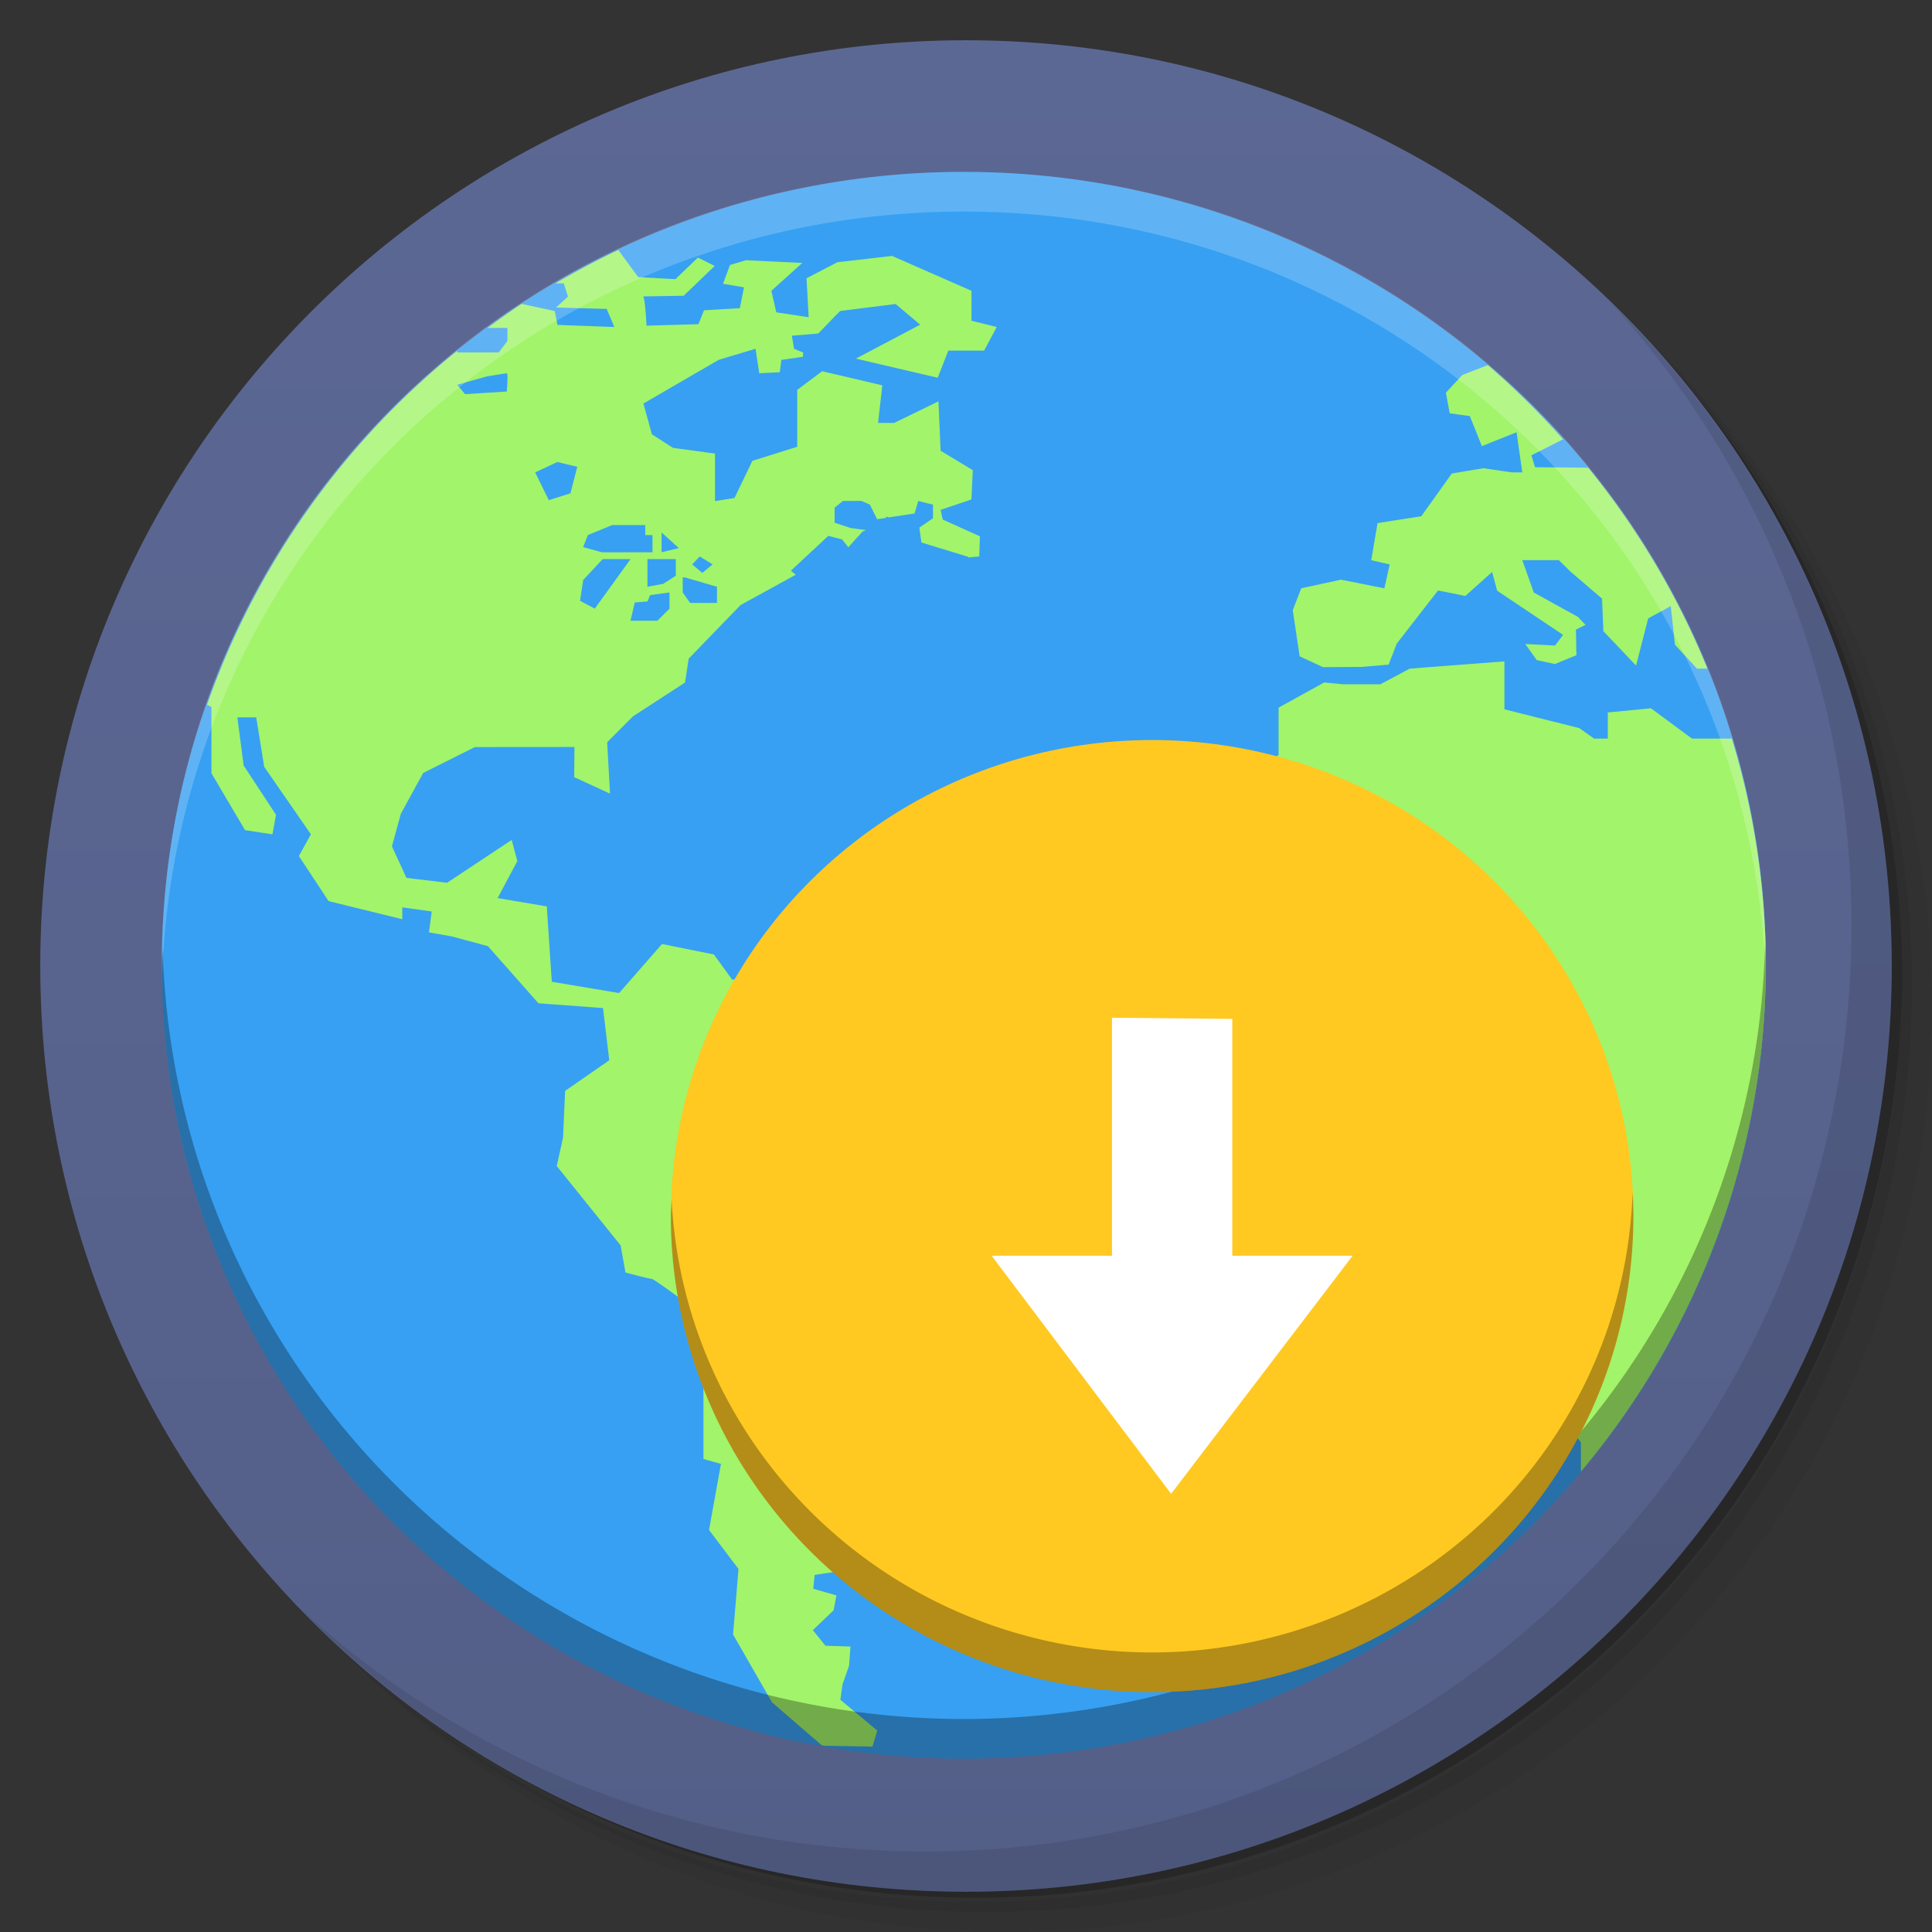 <?xml version="1.0" encoding="UTF-8" standalone="no"?>
<svg
   xmlns:dc="http://purl.org/dc/elements/1.1/"
   xmlns:cc="http://creativecommons.org/ns#"
   xmlns:rdf="http://www.w3.org/1999/02/22-rdf-syntax-ns#"
   xmlns:svg="http://www.w3.org/2000/svg"
   xmlns="http://www.w3.org/2000/svg"
   xmlns:sodipodi="http://sodipodi.sourceforge.net/DTD/sodipodi-0.dtd"
   xmlns:inkscape="http://www.inkscape.org/namespaces/inkscape"
   viewBox="0 0 48 48"
   id="svg2"
   version="1.1"
   inkscape:version="0.91 r13725"
   width="100%"
   height="100%"
   sodipodi:docname="jdownloader.svg">
  <rect x="0" y="0" width="48" height="48" fill="#333333" stroke="none"/>
  <sodipodi:namedview
     pagecolor="#ffffff"
     bordercolor="#666666"
     borderopacity="1"
     objecttolerance="10"
     gridtolerance="10"
     guidetolerance="10"
     inkscape:pageopacity="0"
     inkscape:pageshadow="2"
     inkscape:window-width="1360"
     inkscape:window-height="717"
     id="namedview41"
     showgrid="false"
     inkscape:zoom="6.9532167"
     inkscape:cx="17.824216"
     inkscape:cy="38.01769"
     inkscape:window-x="0"
     inkscape:window-y="25"
     inkscape:window-maximized="1"
     inkscape:current-layer="svg2" />
  <defs
     id="defs4">
    <linearGradient
       id="linearGradient4297"
       y1="1"
       x2="0"
       y2="47"
       gradientUnits="userSpaceOnUse">
      <stop
         style="stop-color:#5c6894;stop-opacity:1"
         id="stop7" />
      <stop
         offset="1"
         style="stop-color:#545f88;stop-opacity:1"
         id="stop9" />
    </linearGradient>
    <clipPath
       id="clipPath4186"
       clipPathUnits="userSpaceOnUse">
      <circle
         sodipodi:ry="10"
         sodipodi:rx="10"
         sodipodi:cy="26"
         sodipodi:cx="286"
         id="path4188"
         style="color:#000000;fill:url(#linearGradient4190)"
         cx="286"
         cy="26"
         r="10" />
    </clipPath>
    <clipPath
       id="clipPath3423"
       clipPathUnits="userSpaceOnUse">
      <circle
         sodipodi:ry="10"
         sodipodi:rx="10"
         sodipodi:cy="26"
         sodipodi:cx="286"
         id="circle3425"
         style="color:#000000;fill:url(#linearGradient4190)"
         cx="286"
         cy="26"
         r="10" />
    </clipPath>
  </defs>
  <g
     id="g11">
    <path
       d="m 36.31 5 c 5.859 4.062 9.688 10.831 9.688 18.5 c 0 12.426 -10.07 22.5 -22.5 22.5 c -7.669 0 -14.438 -3.828 -18.5 -9.688 c 1.037 1.822 2.306 3.499 3.781 4.969 c 4.085 3.712 9.514 5.969 15.469 5.969 c 12.703 0 23 -10.298 23 -23 c 0 -5.954 -2.256 -11.384 -5.969 -15.469 c -1.469 -1.475 -3.147 -2.744 -4.969 -3.781 z m 4.969 3.781 c 3.854 4.113 6.219 9.637 6.219 15.719 c 0 12.703 -10.297 23 -23 23 c -6.081 0 -11.606 -2.364 -15.719 -6.219 c 4.16 4.144 9.883 6.719 16.219 6.719 c 12.703 0 23 -10.298 23 -23 c 0 -6.335 -2.575 -12.06 -6.719 -16.219 z"
       style="opacity:0.05"
       id="path13" />
    <path
       d="m 41.28 8.781 c 3.712 4.085 5.969 9.514 5.969 15.469 c 0 12.703 -10.297 23 -23 23 c -5.954 0 -11.384 -2.256 -15.469 -5.969 c 4.113 3.854 9.637 6.219 15.719 6.219 c 12.703 0 23 -10.298 23 -23 c 0 -6.081 -2.364 -11.606 -6.219 -15.719 z"
       style="opacity:0.1"
       id="path15" />
    <path
       d="m 31.25 2.375 c 8.615 3.154 14.75 11.417 14.75 21.13 c 0 12.426 -10.07 22.5 -22.5 22.5 c -9.708 0 -17.971 -6.135 -21.12 -14.75 a 23 23 0 0 0 44.875 -7 a 23 23 0 0 0 -16 -21.875 z"
       style="opacity:0.2"
       id="path17" />
  </g>
  <g
     style="fill:#65719f;fill-opacity:1"
     id="g19">
    <path
       d="M 24,1 C 36.703,1 47,11.297 47,24 47,36.703 36.703,47 24,47 11.297,47 1,36.703 1,24 1,11.297 11.297,1 24,1 Z"
       style="fill:url(#linearGradient4297)"
       id="path21" />
  </g>
  <g
     id="g23">
    <path
       d="m 40.03 7.531 c 3.712 4.084 5.969 9.514 5.969 15.469 0 12.703 -10.297 23 -23 23 c -5.954 0 -11.384 -2.256 -15.469 -5.969 4.178 4.291 10.01 6.969 16.469 6.969 c 12.703 0 23 -10.298 23 -23 0 -6.462 -2.677 -12.291 -6.969 -16.469 z"
       style="opacity:0.1"
       id="path25" />
  </g>
  <ellipse
     id="path4230"
     style="color:#000000;fill:#37a0f2"
     cx="23.946"
     cy="23.982"
     rx="19.928"
     ry="19.712" />
  <path
     style="fill:#a2f46a"
     inkscape:connector-curvature="0"
     id="path4276"
     d="m 15.362,6.212 a 19.928,19.712 0 0 0 -1.559,0.828 l 0.204,0 0.104,0.329 -0.294,0.271 1.255,0.035 0.192,0.449 -1.413,-0.052 -0.07,-0.345 -0.823,-0.177 a 19.928,19.712 0 0 0 -0.843,0.597 l 0.492,0 0,0.325 -0.216,0.285 -1.031,0 0,-0.042 a 19.928,19.712 0 0 0 -6.216,8.798 l 0.109,0.051 0,1.646 0.835,1.415 0.681,0.103 0.088,-0.485 -0.804,-1.226 -0.156,-1.194 0.469,0 0.198,1.228 1.16,1.677 -0.298,0.541 0.738,1.119 1.831,0.45 0,-0.295 0.731,0.103 -0.068,0.518 0.574,0.103 0.89,0.24 1.255,1.419 1.605,0.119 0.155,1.297 -1.097,0.761 -0.051,1.159 -0.157,0.708 1.587,1.971 0.121,0.674 c 0,0 0.576,0.156 0.647,0.156 0.07,0 1.29,0.917 1.29,0.917 l 0,3.561 0.435,0.121 -0.296,1.642 0.732,0.969 -0.135,1.628 0.968,1.686 1.234,1.066 a 19.928,19.712 0 0 0 0.066,0.012 l 1.194,0.021 0.121,-0.398 -0.917,-0.766 0.053,-0.381 0.163,-0.466 0.035,-0.475 -0.621,-0.02 -0.314,-0.388 0.516,-0.493 0.07,-0.37 -0.576,-0.164 0.035,-0.345 0.819,-0.123 1.247,-0.594 0.418,-0.761 1.308,-1.659 -0.296,-1.298 0.401,-0.691 1.203,0.036 0.81,-0.637 0.263,-2.504 0.897,-1.131 0.157,-0.727 -0.819,-0.26 -0.541,-0.878 -1.849,-0.019 -1.465,-0.555 -0.069,-1.035 -0.49,-0.848 -1.325,-0.019 -0.764,-1.192 -0.682,-0.329 -0.035,0.362 -1.238,0.073 -0.454,-0.626 -1.289,-0.259 -1.065,1.218 -1.673,-0.281 -0.124,-1.872 -1.222,-0.206 0.49,-0.918 -0.14,-0.527 -1.605,1.064 -1.01,-0.121 -0.36,-0.784 0.22,-0.807 0.556,-1.016 1.283,-0.643 2.475,-0.002 -0.006,0.749 0.89,0.41 -0.071,-1.278 0.641,-0.642 1.294,-0.841 0.09,-0.593 1.29,-1.332 1.371,-0.753 -0.121,-0.1 0.929,-0.866 0.341,0.088 0.157,0.195 0.353,-0.389 0.085,-0.036 -0.385,-0.054 -0.394,-0.13 0,-0.374 0.208,-0.168 0.457,0 0.21,0.091 0.181,0.364 0.223,-0.033 0,-0.034 0.063,0.022 0.644,-0.097 0.092,-0.311 0.366,0.091 0,0.338 -0.339,0.232 0.051,0.37 1.164,0.356 c 0,0 0.002,0.006 0.004,0.016 l 0.269,-0.024 0.017,-0.501 -0.924,-0.417 -0.053,-0.24 0.766,-0.259 0.034,-0.728 -0.8,-0.483 -0.053,-1.226 -1.099,0.535 -0.402,0 0.106,-0.934 -1.495,-0.35 -0.619,0.464 0,1.413 -1.114,0.35 -0.445,0.923 -0.484,0.077 0,-1.181 -1.045,-0.142 -0.523,-0.337 -0.21,-0.764 1.87,-1.086 0.915,-0.275 0.093,0.608 0.51,-0.025 0.039,-0.306 0.533,-0.077 0.01,-0.106 -0.229,-0.094 -0.053,-0.325 0.656,-0.054 0.395,-0.41 0.022,-0.029 0.006,0.002 0.121,-0.123 1.378,-0.173 0.609,0.514 -1.597,0.843 2.034,0.475 0.262,-0.674 0.89,0 0.313,-0.587 -0.627,-0.156 0,-0.743 -1.971,-0.866 -1.36,0.156 -0.767,0.398 0.053,0.968 -0.804,-0.121 -0.123,-0.535 0.769,-0.693 -1.396,-0.067 -0.401,0.119 -0.173,0.466 0.521,0.089 -0.103,0.518 -0.89,0.052 -0.138,0.345 -1.29,0.037 c 0,0 -0.036,-0.726 -0.088,-0.726 -0.052,9.99e-5 1.01,-0.017 1.01,-0.017 L 17.757,6.607 17.339,6.399 16.781,6.936 15.856,6.884 15.362,6.212 Z m 21.603,2.859 -0.634,0.246 -0.408,0.439 0.094,0.512 0.5,0.069 0.3,0.747 0.862,-0.345 0.142,0.997 -0.259,0 -0.708,-0.103 -0.784,0.131 -0.759,1.062 -1.086,0.17 -0.157,0.922 0.459,0.105 -0.133,0.593 -1.078,-0.214 -0.988,0.214 -0.21,0.545 0.171,1.145 0.58,0.269 0.973,-0.006 0.658,-0.057 0.2,-0.519 1.027,-1.323 0.678,0.136 0.666,-0.596 0.125,0.466 1.638,1.097 -0.2,0.265 -0.739,-0.038 0.284,0.399 0.455,0.098 0.531,-0.219 -0.011,-0.636 0.237,-0.117 -0.19,-0.2 -1.094,-0.604 -0.286,-0.803 0.909,0 0.29,0.285 0.782,0.67 0.033,0.808 0.812,0.855 0.301,-1.172 0.561,-0.305 0.105,0.959 0.549,0.596 0.255,-0.004 A 19.928,19.712 0 0 0 39.458,11.62 L 38.137,11.608 38.047,11.312 38.833,10.915 A 19.928,19.712 0 0 0 36.965,9.071 Z M 12.591,9.275 c 0.039,0 0,0.452 0,0.452 L 11.556,9.793 11.36,9.56 12.093,9.352 c 0,0 0.458,-0.077 0.498,-0.077 z m 1.256,2.204 0.496,0.118 -0.171,0.66 -0.537,0.169 -0.339,-0.689 0.551,-0.258 z m 1.36,1.567 0.824,0 0,0.248 0.18,0 0,0.428 -1.254,0 -0.469,-0.129 0.117,-0.299 0.603,-0.248 z m 1.229,0.183 0.431,0.388 -0.431,0.104 0,-0.493 z m 0.95,0.596 0.319,0.198 -0.256,0.21 -0.253,-0.21 0.19,-0.198 z m -2.413,0.066 0.693,0 -0.889,1.23 -0.366,-0.195 0.078,-0.517 0.484,-0.517 z m 1.113,0 0.704,0 0,0.414 -0.313,0.2 -0.392,0.073 0,-0.687 z m 0.876,0.454 0.053,0 0.798,0.233 0,0.402 -0.668,0 -0.183,-0.261 0,-0.374 z m -0.329,0.374 0,0.404 -0.3,0.298 -0.668,0 0.106,-0.452 0.315,-0.027 0.065,-0.156 0.482,-0.067 z m 20.745,1.713 -2.355,0.18 -0.729,0.389 -0.935,0 -0.459,-0.046 -1.134,0.626 0,1.176 -2.322,1.66 0.192,0.709 0.471,0 -0.123,0.673 -0.331,0.121 -0.02,1.763 2.007,2.264 0.872,0 0.054,-0.137 1.569,0 0.451,-0.415 0.891,0 0.486,0.485 1.328,0.136 -0.175,1.748 1.471,2.575 -0.774,1.469 0.053,0.692 0.609,0.604 0,1.663 0.802,1.068 0,0.728 a 19.928,19.712 0 0 0 4.596,-12.582 19.928,19.712 0 0 0 -0.847,-5.631 l -0.99,0 -1.019,-0.753 -1.072,0.104 0,0.649 -0.341,0 -0.366,-0.26 -1.861,-0.467 0,-1.192 z" />
  <circle
     id="path4240"
     style="color:#000000;opacity:0;stroke-width:0.455"
     clip-path="url(#clipPath4186)"
     r="10"
     transform="matrix(1.993,0,0,1.971,-545.998,-27.27)"
     cy="26"
     cx="286" />
  <circle
     id="path4242"
     style="color:#000000;opacity:0;stroke-width:0.909"
     clip-path="url(#clipPath4186)"
     r="10"
     transform="matrix(1.993,0,0,1.971,-545.998,-27.27)"
     cy="26"
     cx="286" />
  <path
     style="opacity:0.2;fill:#ffffff"
     inkscape:connector-curvature="0"
     id="rect3436"
     d="m 23.946,4.27 c -11.039,0 -19.926,8.792 -19.926,19.712 0,0.165 -0.004,0.328 0,0.493 C 4.283,13.785 13.074,5.256 23.946,5.256 c 10.872,0 19.663,8.529 19.926,19.22 0.004,-0.164 0,-0.328 0,-0.493 0,-10.921 -8.887,-19.712 -19.926,-19.712 z" />
  <path
     inkscape:connector-curvature="0"
     id="circle4330"
     style="color:#000000;opacity:0.3"
     d="M 43.853,23.409 A 19.928,19.712 0 0 1 23.946,42.709 19.928,19.712 0 0 1 4.04,23.57 19.928,19.712 0 0 0 4.018,23.982 19.928,19.712 0 0 0 23.946,43.695 19.928,19.712 0 0 0 43.874,23.982 19.928,19.712 0 0 0 43.853,23.409 Z" />
  <ellipse
     id="path4058"
     style="fill:#ffc921;enable-background:new"
     cx="28.624"
     cy="30.213"
     rx="11.957"
     ry="11.827" />
  <path
     id="circle4689"
     d="M 40.561,29.628 A 11.957,11.827 0 0 1 28.624,41.055 11.957,11.827 0 0 1 16.687,29.813 11.957,11.827 0 0 0 16.667,30.213 11.957,11.827 0 0 0 28.624,42.041 11.957,11.827 0 0 0 40.581,30.213 11.957,11.827 0 0 0 40.561,29.628 Z"
     style="opacity:0.3;enable-background:new"
     inkscape:connector-curvature="0" />
  <path
     id="path5972"
     d="m 29.096,37.113 -4.458,-5.914 2.989,0 0,-5.914 2.989,0.029 0,5.885 2.989,0 z"
     inkscape:connector-curvature="0"
     style="fill:#ffffff" />
</svg>
